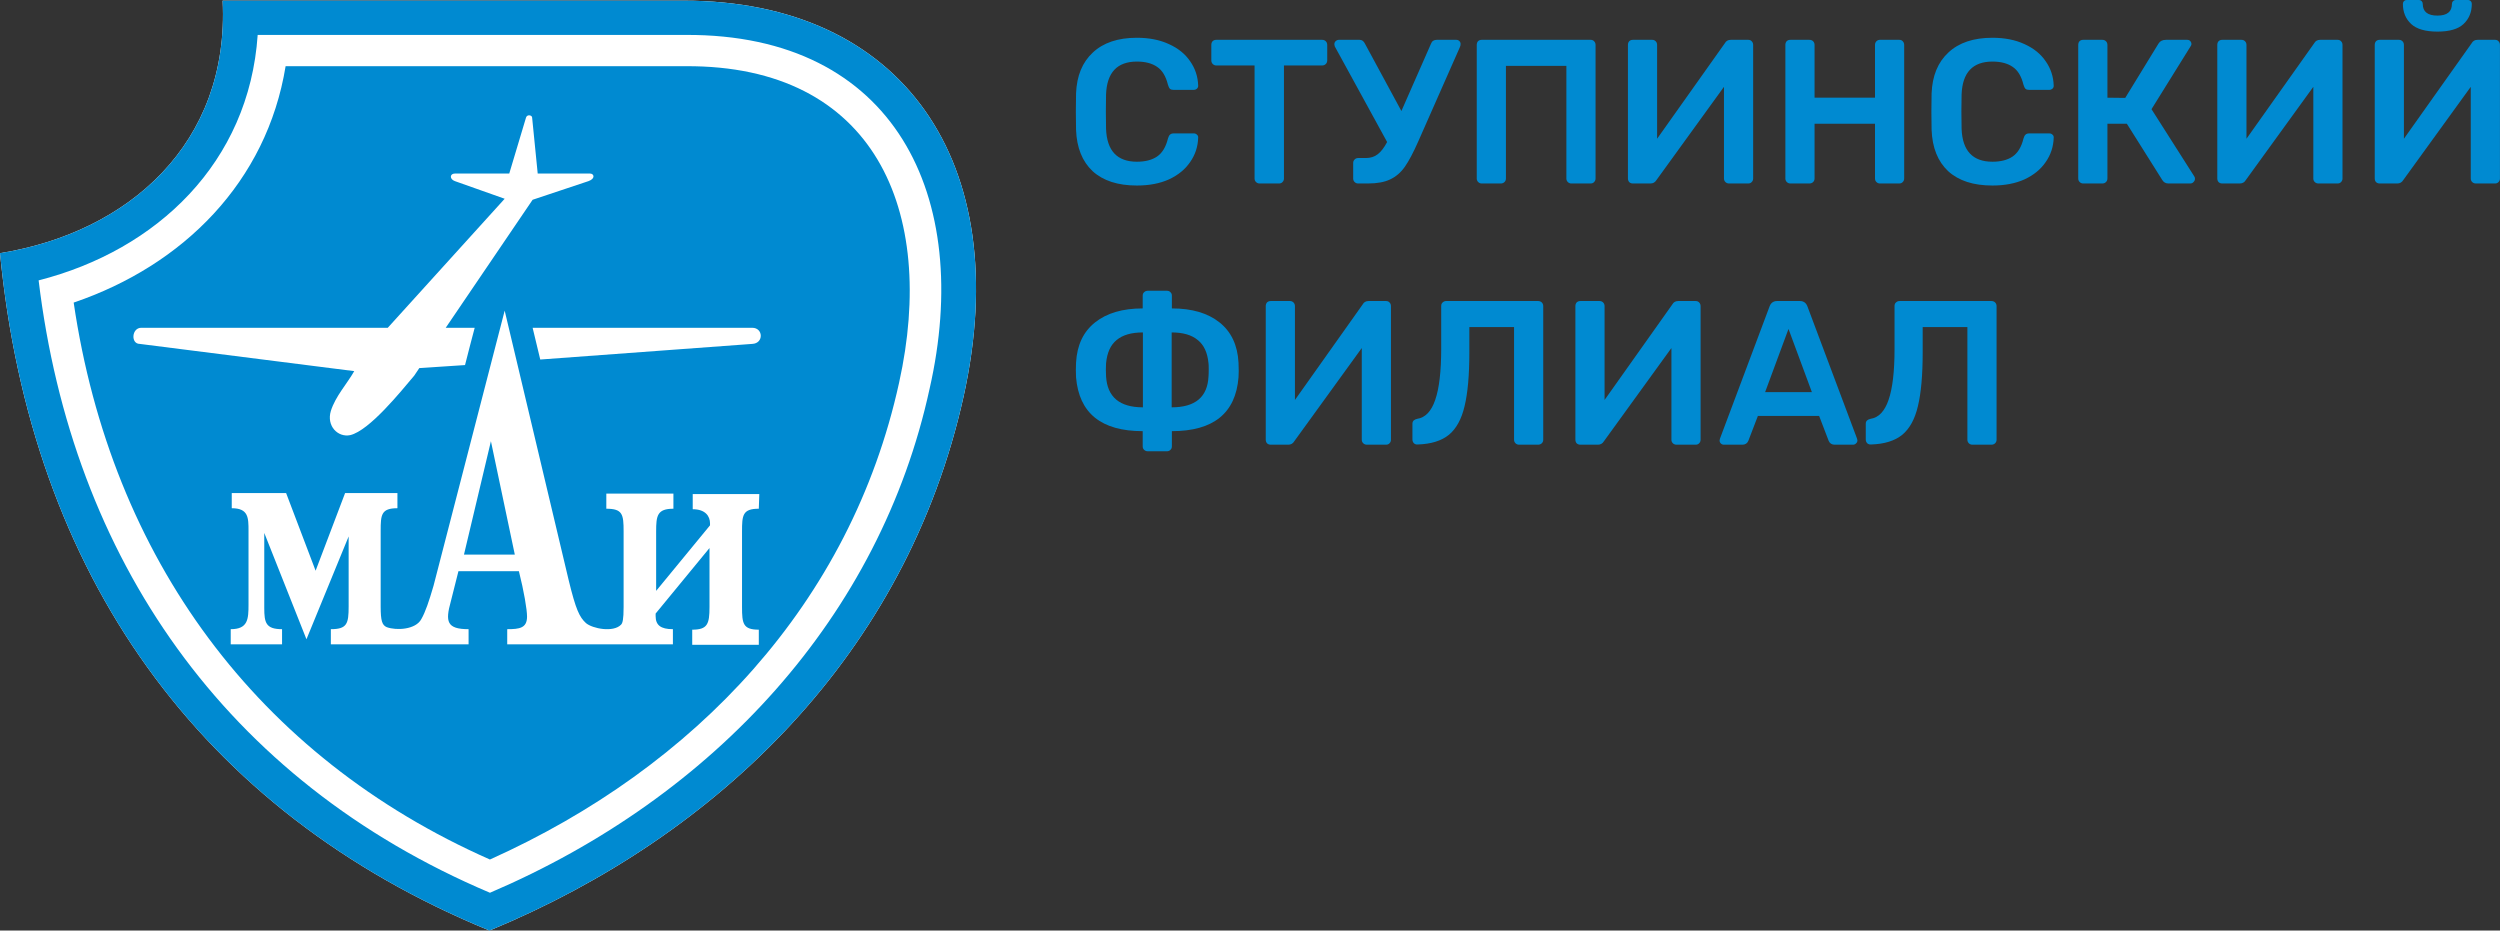 <svg width="180" height="67" viewBox="0 0 180 67" fill="none" xmlns="http://www.w3.org/2000/svg">
<rect x="0" y="0" width="180" height="67" fill="#333333" stroke="none"/>
<path d="M49.219 0.047H16.028C16.541 10.317 9.258 16.74 0 18.228C2.232 41.308 14.308 58.4 35.24 67C51.817 60.142 65.284 47.005 69.382 28.534C73.115 11.623 64.918 0.047 49.219 0.047Z" fill="white"/>
<path d="M49.219 0.047H16.028C16.541 10.317 9.258 16.74 0 18.228C2.232 41.308 14.308 58.4 35.24 67C51.817 60.142 65.284 47.005 69.382 28.534C73.115 11.623 64.918 0.047 49.219 0.047ZM66.931 27.989C63.381 44.32 51.488 57.347 35.277 64.279C16.175 56.186 5.196 40.183 2.781 20.187C11.308 18.01 17.931 11.696 18.553 2.515H49.365C64.442 2.442 70.078 14.163 66.931 27.989Z" fill="#008AD1"/>
<path d="M33.406 39.931H37.066L35.346 31.766L33.406 39.931Z" fill="#008AD1"/>
<path d="M49.364 4.766H20.564C19.21 13.076 13.209 19.1 5.305 21.786C8.013 40.184 18.515 54.482 35.275 61.885C50.059 55.244 61.257 43.414 64.734 27.556C67.478 15.181 62.977 4.693 49.364 4.766ZM10.172 23.6H27.92L36.337 14.31L32.75 13.04C32.348 12.895 32.384 12.496 32.75 12.496H36.666L37.873 8.467C37.947 8.213 38.313 8.286 38.313 8.467L38.715 12.496H42.484C42.777 12.496 42.887 12.858 42.375 13.04L38.349 14.383L32.092 23.6H34.178C33.995 24.326 33.738 25.233 33.482 26.285L30.189 26.503L29.823 27.048C28.871 28.172 26.602 31.003 25.212 31.33C24.334 31.511 23.492 30.677 23.821 29.588C24.151 28.535 24.992 27.628 25.505 26.721L10.062 24.761C9.403 24.761 9.476 23.6 10.172 23.6ZM54.634 36.628C53.463 36.628 53.426 37.1 53.426 38.261V43.704C53.426 44.902 53.499 45.337 54.634 45.337V46.426H49.84V45.337C50.938 45.337 51.084 44.938 51.084 43.704V39.458L47.205 44.176V44.358C47.205 45.011 47.571 45.301 48.449 45.301V46.39H36.52V45.301C37.398 45.301 37.947 45.228 37.947 44.394C37.947 43.886 37.727 42.579 37.361 41.128H33.007L32.458 43.305C32.055 44.757 32.165 45.301 33.738 45.301V46.39H23.821V45.301C24.992 45.301 25.102 44.902 25.102 43.668V38.624L22.065 46.027L19.027 38.37V43.777C19.027 44.829 19.137 45.301 20.308 45.301V46.39H16.612V45.301C17.857 45.301 17.893 44.575 17.893 43.523V38.225C17.893 37.281 17.893 36.592 16.686 36.592V35.503H20.601L22.724 41.092L24.846 35.503H28.615V36.592C27.444 36.592 27.408 37.063 27.408 38.225V43.668C27.408 44.72 27.517 45.011 27.847 45.156C28.542 45.41 29.933 45.337 30.335 44.575C30.628 44.067 30.884 43.305 31.213 42.18L36.337 22.366L40.947 41.781C41.46 43.886 41.716 44.43 42.192 44.865C42.667 45.265 44.168 45.555 44.717 44.974C44.826 44.865 44.9 44.611 44.9 43.704V38.261C44.9 37.027 44.826 36.628 43.655 36.628V35.539H48.486V36.628C47.315 36.628 47.242 37.136 47.242 38.261V42.543L51.121 37.825V37.68C51.121 37.172 50.791 36.664 49.876 36.664V35.575H54.67L54.634 36.628ZM54.158 24.761L38.898 25.886L38.349 23.6H54.158C54.963 23.6 55 24.725 54.158 24.761Z" fill="#008AD1"/>
<path d="M81.857 13.358C80.486 13.358 79.423 13.014 78.668 12.324C77.923 11.625 77.525 10.635 77.476 9.354C77.466 9.088 77.461 8.654 77.461 8.054C77.461 7.443 77.466 6.999 77.476 6.724C77.525 5.463 77.928 4.482 78.683 3.783C79.438 3.074 80.496 2.719 81.857 2.719C82.741 2.719 83.511 2.872 84.166 3.177C84.822 3.473 85.329 3.881 85.686 4.404C86.054 4.926 86.248 5.512 86.268 6.162V6.192C86.268 6.27 86.233 6.339 86.163 6.398C86.104 6.448 86.034 6.472 85.955 6.472H84.509C84.39 6.472 84.301 6.448 84.241 6.398C84.181 6.339 84.132 6.241 84.092 6.103C83.943 5.492 83.685 5.064 83.317 4.817C82.95 4.561 82.463 4.433 81.857 4.433C80.436 4.433 79.696 5.221 79.636 6.797C79.627 7.063 79.622 7.472 79.622 8.024C79.622 8.576 79.627 8.994 79.636 9.28C79.696 10.856 80.436 11.644 81.857 11.644C82.453 11.644 82.935 11.521 83.302 11.275C83.68 11.019 83.943 10.585 84.092 9.975C84.132 9.837 84.181 9.743 84.241 9.694C84.301 9.635 84.39 9.605 84.509 9.605H85.955C86.044 9.605 86.119 9.635 86.178 9.694C86.248 9.753 86.278 9.827 86.268 9.915C86.248 10.566 86.054 11.152 85.686 11.674C85.329 12.196 84.822 12.61 84.166 12.915C83.511 13.211 82.741 13.358 81.857 13.358Z" fill="#008AD1"/>
<path d="M90.687 13.211C90.588 13.211 90.503 13.176 90.434 13.107C90.364 13.038 90.329 12.955 90.329 12.856V4.714H87.573C87.473 4.714 87.389 4.679 87.319 4.61C87.25 4.542 87.215 4.453 87.215 4.344V3.236C87.215 3.128 87.245 3.039 87.304 2.97C87.374 2.901 87.463 2.867 87.573 2.867H95.187C95.296 2.867 95.386 2.901 95.455 2.97C95.525 3.039 95.56 3.128 95.56 3.236V4.344C95.56 4.453 95.525 4.542 95.455 4.61C95.386 4.679 95.296 4.714 95.187 4.714H92.445V12.856C92.445 12.955 92.41 13.038 92.341 13.107C92.281 13.176 92.197 13.211 92.088 13.211H90.687Z" fill="#008AD1"/>
<path d="M104.85 2.867C104.939 2.867 105.014 2.896 105.073 2.955C105.133 3.015 105.163 3.083 105.163 3.162C105.163 3.261 105.143 3.345 105.103 3.414L102.108 10.196C101.76 10.984 101.442 11.585 101.154 11.999C100.866 12.413 100.513 12.718 100.096 12.915C99.689 13.112 99.153 13.211 98.487 13.211H97.787C97.687 13.211 97.603 13.176 97.533 13.107C97.464 13.038 97.429 12.955 97.429 12.856V11.733C97.429 11.634 97.464 11.551 97.533 11.482C97.603 11.413 97.687 11.378 97.787 11.378H98.338C98.676 11.378 98.959 11.29 99.187 11.112C99.426 10.935 99.654 10.639 99.873 10.226L96.103 3.34C96.083 3.261 96.073 3.212 96.073 3.192C96.073 3.103 96.103 3.029 96.162 2.97C96.232 2.901 96.311 2.867 96.401 2.867H97.891C98.06 2.867 98.189 2.96 98.278 3.148L100.901 7.994L103.032 3.148C103.101 2.96 103.24 2.867 103.449 2.867H104.85Z" fill="#008AD1"/>
<path d="M106.684 13.211C106.585 13.211 106.5 13.176 106.431 13.107C106.361 13.038 106.326 12.955 106.326 12.856V3.236C106.326 3.128 106.356 3.039 106.416 2.97C106.485 2.901 106.575 2.867 106.684 2.867H114.522C114.631 2.867 114.716 2.901 114.775 2.97C114.845 3.039 114.88 3.128 114.88 3.236V12.856C114.88 12.955 114.845 13.038 114.775 13.107C114.716 13.176 114.631 13.211 114.522 13.211H113.136C113.037 13.211 112.953 13.176 112.883 13.107C112.813 13.038 112.779 12.955 112.779 12.856V4.743H108.427V12.856C108.427 12.955 108.393 13.038 108.323 13.107C108.254 13.176 108.164 13.211 108.055 13.211H106.684Z" fill="#008AD1"/>
<path d="M117.569 13.211C117.46 13.211 117.37 13.176 117.301 13.107C117.241 13.038 117.211 12.95 117.211 12.841V3.236C117.211 3.128 117.241 3.039 117.301 2.97C117.37 2.901 117.46 2.867 117.569 2.867H118.955C119.054 2.867 119.139 2.901 119.208 2.97C119.278 3.039 119.312 3.128 119.312 3.236V9.989L124.185 3.118C124.275 2.95 124.419 2.867 124.617 2.867H125.869C125.978 2.867 126.063 2.901 126.122 2.97C126.192 3.039 126.227 3.128 126.227 3.236V12.856C126.227 12.955 126.192 13.038 126.122 13.107C126.063 13.176 125.978 13.211 125.869 13.211H124.498C124.389 13.211 124.299 13.176 124.23 13.107C124.16 13.038 124.126 12.955 124.126 12.856V6.251L119.268 12.96C119.168 13.127 119.024 13.211 118.836 13.211H117.569Z" fill="#008AD1"/>
<path d="M128.905 13.211C128.806 13.211 128.721 13.176 128.652 13.107C128.582 13.038 128.547 12.955 128.547 12.856V3.236C128.547 3.128 128.577 3.039 128.637 2.97C128.706 2.901 128.796 2.867 128.905 2.867H130.276C130.385 2.867 130.475 2.901 130.544 2.97C130.614 3.039 130.648 3.128 130.648 3.236V7.034H135V3.236C135 3.128 135.034 3.039 135.104 2.97C135.173 2.901 135.258 2.867 135.357 2.867H136.743C136.852 2.867 136.937 2.901 136.996 2.97C137.066 3.039 137.101 3.128 137.101 3.236V12.856C137.101 12.955 137.066 13.038 136.996 13.107C136.937 13.176 136.852 13.211 136.743 13.211H135.357C135.258 13.211 135.173 13.176 135.104 13.107C135.034 13.038 135 12.955 135 12.856V8.911H130.648V12.856C130.648 12.955 130.614 13.038 130.544 13.107C130.475 13.176 130.385 13.211 130.276 13.211H128.905Z" fill="#008AD1"/>
<path d="M143.456 13.358C142.085 13.358 141.022 13.014 140.267 12.324C139.522 11.625 139.124 10.635 139.075 9.354C139.065 9.088 139.06 8.654 139.06 8.054C139.06 7.443 139.065 6.999 139.075 6.724C139.124 5.463 139.527 4.482 140.282 3.783C141.037 3.074 142.095 2.719 143.456 2.719C144.34 2.719 145.11 2.872 145.765 3.177C146.421 3.473 146.928 3.881 147.285 4.404C147.653 4.926 147.847 5.512 147.866 6.162V6.192C147.866 6.27 147.832 6.339 147.762 6.398C147.703 6.448 147.633 6.472 147.554 6.472H146.108C145.989 6.472 145.899 6.448 145.84 6.398C145.78 6.339 145.731 6.241 145.691 6.103C145.542 5.492 145.284 5.064 144.916 4.817C144.548 4.561 144.062 4.433 143.456 4.433C142.035 4.433 141.295 5.221 141.235 6.797C141.225 7.063 141.22 7.472 141.22 8.024C141.22 8.576 141.225 8.994 141.235 9.28C141.295 10.856 142.035 11.644 143.456 11.644C144.052 11.644 144.534 11.521 144.901 11.275C145.279 11.019 145.542 10.585 145.691 9.975C145.731 9.837 145.78 9.743 145.84 9.694C145.899 9.635 145.989 9.605 146.108 9.605H147.554C147.643 9.605 147.717 9.635 147.777 9.694C147.847 9.753 147.876 9.827 147.866 9.915C147.847 10.566 147.653 11.152 147.285 11.674C146.928 12.196 146.421 12.61 145.765 12.915C145.11 13.211 144.34 13.358 143.456 13.358Z" fill="#008AD1"/>
<path d="M157.993 12.708C158.023 12.748 158.038 12.802 158.038 12.871C158.038 12.96 158.003 13.038 157.933 13.107C157.874 13.176 157.794 13.211 157.695 13.211H156.13C155.932 13.211 155.783 13.127 155.683 12.96L153.135 8.911H151.734V12.856C151.734 12.955 151.7 13.038 151.63 13.107C151.561 13.176 151.471 13.211 151.362 13.211H149.991C149.892 13.211 149.807 13.176 149.738 13.107C149.668 13.038 149.633 12.955 149.633 12.856V3.236C149.633 3.128 149.663 3.039 149.723 2.97C149.792 2.901 149.882 2.867 149.991 2.867H151.362C151.471 2.867 151.561 2.901 151.63 2.97C151.7 3.039 151.734 3.128 151.734 3.236V7.034L153.016 7.049L155.415 3.133C155.524 2.955 155.703 2.867 155.951 2.867H157.471C157.571 2.867 157.645 2.896 157.695 2.955C157.755 3.015 157.784 3.088 157.784 3.177C157.784 3.226 157.759 3.285 157.71 3.354L154.908 7.861L157.993 12.708Z" fill="#008AD1"/>
<path d="M160.003 13.211C159.893 13.211 159.804 13.176 159.735 13.107C159.675 13.038 159.645 12.95 159.645 12.841V3.236C159.645 3.128 159.675 3.039 159.735 2.97C159.804 2.901 159.893 2.867 160.003 2.867H161.389C161.488 2.867 161.572 2.901 161.642 2.97C161.711 3.039 161.746 3.128 161.746 3.236V9.989L166.619 3.118C166.708 2.95 166.852 2.867 167.051 2.867H168.303C168.412 2.867 168.496 2.901 168.556 2.97C168.626 3.039 168.66 3.128 168.66 3.236V12.856C168.66 12.955 168.626 13.038 168.556 13.107C168.496 13.176 168.412 13.211 168.303 13.211H166.932C166.823 13.211 166.733 13.176 166.664 13.107C166.594 13.038 166.559 12.955 166.559 12.856V6.251L161.701 12.96C161.602 13.127 161.458 13.211 161.269 13.211H160.003Z" fill="#008AD1"/>
<path d="M171.339 13.211C171.23 13.211 171.14 13.176 171.071 13.107C171.011 13.038 170.981 12.95 170.981 12.841V3.236C170.981 3.128 171.011 3.039 171.071 2.97C171.14 2.901 171.23 2.867 171.339 2.867H172.725C172.824 2.867 172.908 2.901 172.978 2.97C173.047 3.039 173.082 3.128 173.082 3.236V9.989L177.955 3.118C178.044 2.95 178.188 2.867 178.387 2.867H179.639C179.748 2.867 179.833 2.901 179.892 2.97C179.962 3.039 179.996 3.128 179.996 3.236V12.856C179.996 12.955 179.962 13.038 179.892 13.107C179.833 13.176 179.748 13.211 179.639 13.211H178.268C178.159 13.211 178.069 13.176 178 13.107C177.93 13.038 177.895 12.955 177.895 12.856V6.251L173.038 12.96C172.938 13.127 172.794 13.211 172.605 13.211H171.339ZM175.496 2.276C174.632 2.276 174.001 2.093 173.604 1.729C173.206 1.355 173.008 0.872 173.008 0.281C173.008 0.202 173.033 0.138 173.082 0.089C173.132 0.03 173.201 0 173.291 0H174.155C174.245 0 174.314 0.03 174.364 0.089C174.413 0.138 174.438 0.202 174.438 0.281C174.438 0.842 174.791 1.123 175.496 1.123C176.192 1.123 176.539 0.842 176.539 0.281C176.539 0.202 176.564 0.138 176.614 0.089C176.664 0.03 176.733 0 176.822 0H177.687C177.776 0 177.846 0.03 177.895 0.089C177.945 0.138 177.97 0.202 177.97 0.281C177.97 0.872 177.771 1.355 177.374 1.729C176.986 2.093 176.361 2.276 175.496 2.276Z" fill="#008AD1"/>
<path d="M82.632 32.491C82.532 32.491 82.448 32.456 82.378 32.387C82.309 32.328 82.274 32.245 82.274 32.136V31.043C79.294 31.043 77.694 29.752 77.476 27.171L77.461 26.639L77.476 26.107C77.545 24.846 78.002 23.881 78.847 23.211C79.691 22.541 80.834 22.206 82.274 22.206V21.29C82.274 21.181 82.309 21.098 82.378 21.039C82.448 20.97 82.532 20.935 82.632 20.935H84.017C84.127 20.935 84.211 20.97 84.271 21.039C84.34 21.098 84.375 21.181 84.375 21.29V22.206C85.816 22.206 86.958 22.541 87.802 23.211C88.647 23.881 89.104 24.846 89.173 26.107C89.183 26.265 89.188 26.467 89.188 26.713C89.188 26.9 89.183 27.053 89.173 27.171C88.965 29.752 87.365 31.043 84.375 31.043V32.136C84.375 32.245 84.34 32.328 84.271 32.387C84.211 32.456 84.127 32.491 84.017 32.491H82.632ZM82.289 23.935C81.464 23.935 80.834 24.117 80.397 24.482C79.959 24.836 79.706 25.398 79.636 26.166L79.622 26.624L79.636 27.097C79.726 28.585 80.61 29.328 82.289 29.328V23.935ZM84.36 29.328C86.059 29.328 86.943 28.585 87.013 27.097C87.023 26.999 87.028 26.816 87.028 26.55C87.028 26.363 87.023 26.235 87.013 26.166C86.943 25.398 86.685 24.836 86.238 24.482C85.801 24.117 85.175 23.935 84.36 23.935V29.328Z" fill="#008AD1"/>
<path d="M91.492 32.018C91.382 32.018 91.293 31.983 91.224 31.915C91.164 31.846 91.134 31.757 91.134 31.648V22.043C91.134 21.935 91.164 21.846 91.224 21.777C91.293 21.709 91.382 21.674 91.492 21.674H92.877C92.977 21.674 93.061 21.709 93.131 21.777C93.2 21.846 93.235 21.935 93.235 22.043V28.797L98.108 21.925C98.197 21.758 98.341 21.674 98.54 21.674H99.792C99.901 21.674 99.985 21.709 100.045 21.777C100.115 21.846 100.149 21.935 100.149 22.043V31.663C100.149 31.762 100.115 31.846 100.045 31.915C99.985 31.983 99.901 32.018 99.792 32.018H98.421C98.311 32.018 98.222 31.983 98.153 31.915C98.083 31.846 98.048 31.762 98.048 31.663V25.058L93.19 31.767C93.091 31.934 92.947 32.018 92.758 32.018H91.492Z" fill="#008AD1"/>
<path d="M109.369 32.018C109.27 32.018 109.186 31.983 109.116 31.915C109.047 31.846 109.012 31.762 109.012 31.663V23.551H105.793V25.383C105.793 27.009 105.679 28.294 105.45 29.24C105.232 30.176 104.854 30.865 104.318 31.309C103.781 31.742 103.031 31.974 102.068 32.003C101.968 32.013 101.879 31.983 101.8 31.915C101.73 31.836 101.695 31.747 101.695 31.648V30.511C101.695 30.412 101.725 30.333 101.785 30.274C101.854 30.215 101.939 30.176 102.038 30.156C102.624 30.067 103.056 29.614 103.334 28.797C103.622 27.969 103.767 26.742 103.767 25.117V22.029C103.767 21.92 103.801 21.837 103.871 21.777C103.94 21.709 104.025 21.674 104.124 21.674H110.74C110.85 21.674 110.939 21.709 111.009 21.777C111.078 21.846 111.113 21.935 111.113 22.043V31.663C111.113 31.762 111.078 31.846 111.009 31.915C110.939 31.983 110.85 32.018 110.74 32.018H109.369Z" fill="#008AD1"/>
<path d="M113.785 32.018C113.676 32.018 113.587 31.983 113.517 31.915C113.458 31.846 113.428 31.757 113.428 31.648V22.043C113.428 21.935 113.458 21.846 113.517 21.777C113.587 21.709 113.676 21.674 113.785 21.674H115.171C115.271 21.674 115.355 21.709 115.425 21.777C115.494 21.846 115.529 21.935 115.529 22.043V28.797L120.402 21.925C120.491 21.758 120.635 21.674 120.834 21.674H122.085C122.195 21.674 122.279 21.709 122.339 21.777C122.408 21.846 122.443 21.935 122.443 22.043V31.663C122.443 31.762 122.408 31.846 122.339 31.915C122.279 31.983 122.195 32.018 122.085 32.018H120.715C120.605 32.018 120.516 31.983 120.446 31.915C120.377 31.846 120.342 31.762 120.342 31.663V25.058L115.484 31.767C115.385 31.934 115.241 32.018 115.052 32.018H113.785Z" fill="#008AD1"/>
<path d="M124.123 32.018C124.034 32.018 123.959 31.988 123.9 31.929C123.84 31.87 123.81 31.796 123.81 31.708L123.84 31.575L127.416 22.043C127.516 21.797 127.694 21.674 127.953 21.674H129.592C129.85 21.674 130.029 21.797 130.128 22.043L133.705 31.575L133.734 31.708C133.734 31.796 133.7 31.87 133.63 31.929C133.571 31.988 133.501 32.018 133.422 32.018H132.095C131.887 32.018 131.743 31.924 131.663 31.737L130.978 29.949H126.567L125.881 31.737C125.802 31.924 125.658 32.018 125.449 32.018H124.123ZM127.088 28.235H130.456L128.772 23.684L127.088 28.235Z" fill="#008AD1"/>
<path d="M142.01 32.018C141.91 32.018 141.826 31.983 141.756 31.915C141.687 31.846 141.652 31.762 141.652 31.663V23.551H138.433V25.383C138.433 27.009 138.319 28.294 138.091 29.24C137.872 30.176 137.495 30.865 136.958 31.309C136.422 31.742 135.672 31.974 134.708 32.003C134.609 32.013 134.519 31.983 134.44 31.915C134.37 31.836 134.335 31.747 134.335 31.648V30.511C134.335 30.412 134.365 30.333 134.425 30.274C134.494 30.215 134.579 30.176 134.678 30.156C135.264 30.067 135.696 29.614 135.975 28.797C136.263 27.969 136.407 26.742 136.407 25.117V22.029C136.407 21.92 136.442 21.837 136.511 21.777C136.581 21.709 136.665 21.674 136.764 21.674H143.381C143.49 21.674 143.579 21.709 143.649 21.777C143.718 21.846 143.753 21.935 143.753 22.043V31.663C143.753 31.762 143.718 31.846 143.649 31.915C143.579 31.983 143.49 32.018 143.381 32.018H142.01Z" fill="#008AD1"/>
</svg>
